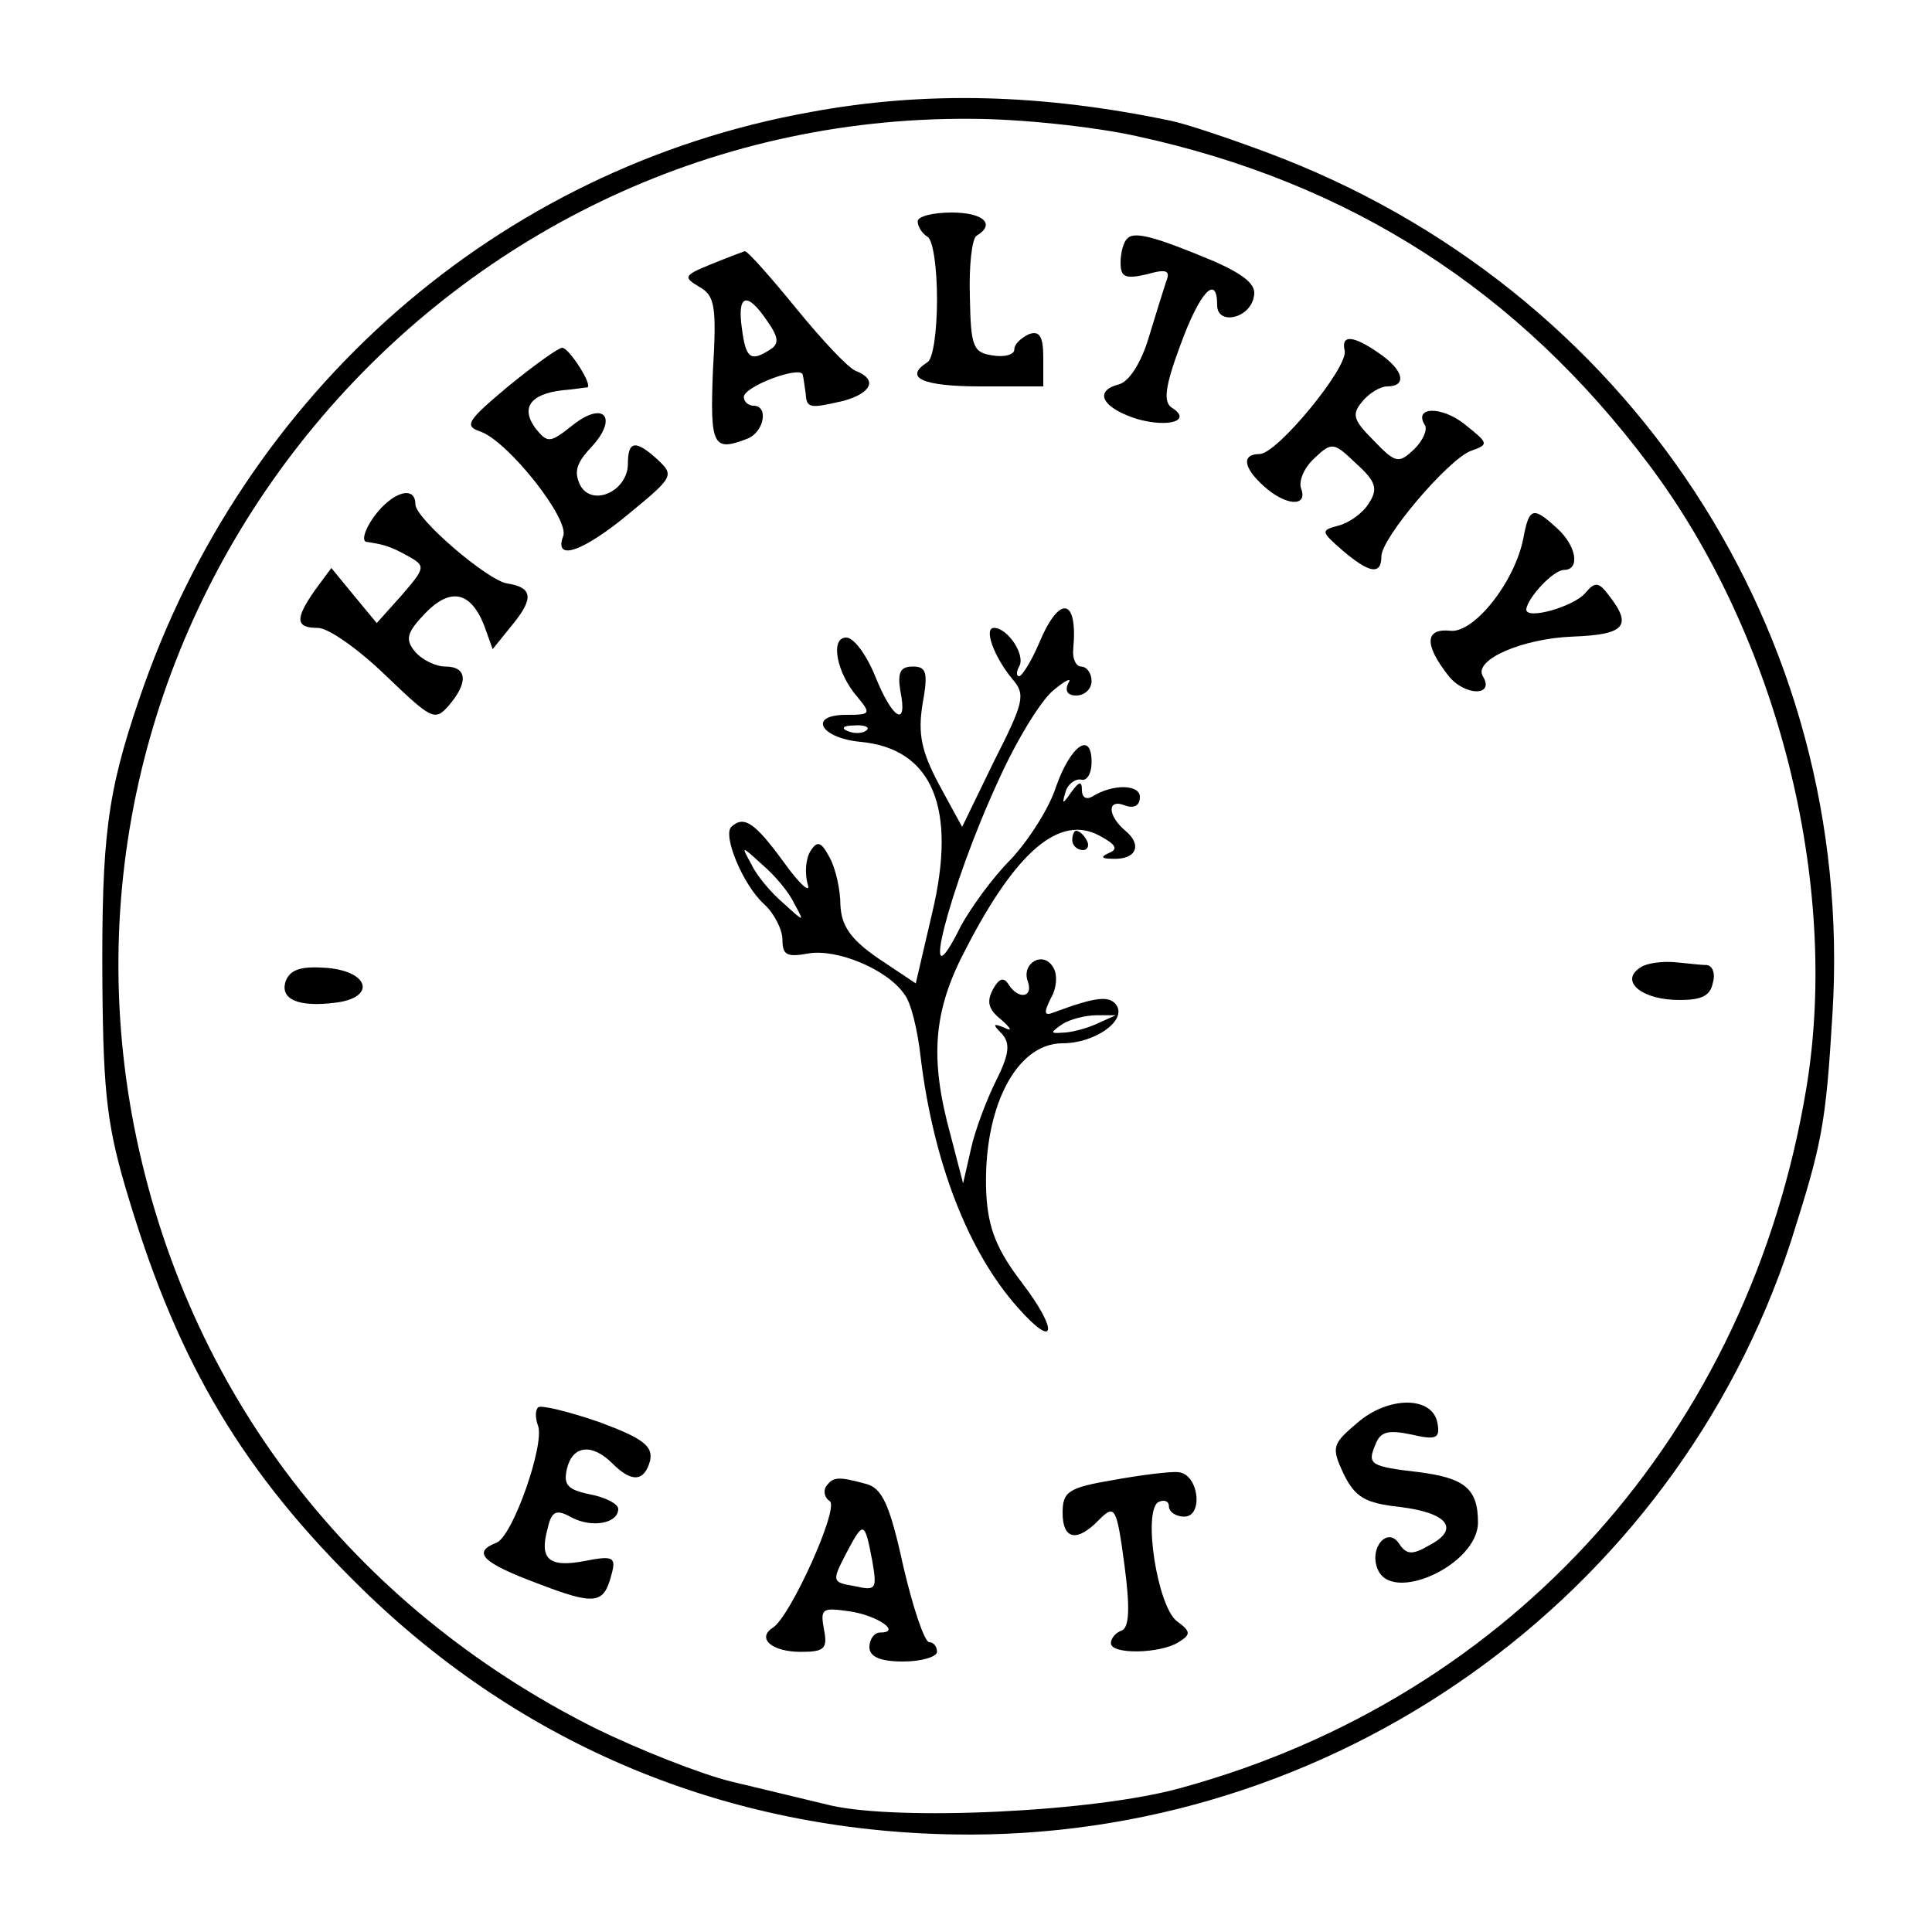 <?xml version="1.0" standalone="no"?>
<!DOCTYPE svg PUBLIC "-//W3C//DTD SVG 20010904//EN"
 "http://www.w3.org/TR/2001/REC-SVG-20010904/DTD/svg10.dtd">
<svg version="1.0" xmlns="http://www.w3.org/2000/svg"
 width="200pt" height="200pt" viewBox="0 0 200 200"
 preserveAspectRatio="xMidYMid meet">
<g transform="translate(0,200) scale(0.1,-0.1)"
fill="#000000" stroke="none">
<path d="M839 1884 c-323 -58 -587 -289 -695 -608 -33 -97 -39 -142 -38 -296
1 -115 5 -148 28 -223 51 -169 118 -282 241 -402 166 -162 377 -250 612 -254
392 -7 746 244 867 614 32 101 36 119 43 236 24 393 -210 751 -585 891 -40 15
-85 30 -100 33 -134 28 -254 31 -373 9z m338 -25 c221 -48 395 -160 530 -340
133 -177 198 -433 163 -645 -59 -357 -304 -631 -648 -725 -90 -25 -292 -34
-362 -18 -25 6 -71 17 -104 25 -32 8 -95 33 -140 55 -253 127 -423 349 -477
622 -106 541 315 1048 866 1044 50 0 127 -8 172 -18z"/>
<path d="M950 1771 c0 -6 5 -13 10 -16 6 -3 10 -33 10 -65 0 -32 -4 -62 -10
-65 -25 -16 -5 -25 55 -25 l65 0 0 30 c0 22 -4 28 -15 24 -8 -4 -15 -10 -15
-16 0 -5 -10 -8 -22 -6 -21 3 -23 9 -24 61 -1 31 2 60 7 63 20 12 7 24 -26 24
-19 0 -35 -4 -35 -9z"/>
<path d="M1167 1753 c-4 -3 -7 -15 -7 -25 0 -15 5 -17 27 -12 21 6 25 4 20 -8
-3 -9 -11 -35 -18 -58 -8 -26 -20 -45 -31 -48 -27 -7 -16 -25 20 -36 33 -9 56
-1 35 12 -9 6 -7 22 9 65 20 55 38 74 38 41 0 -21 34 -14 38 9 3 12 -9 22 -40
36 -62 26 -84 32 -91 24z"/>
<path d="M735 1726 c-27 -11 -28 -13 -11 -23 16 -9 18 -20 14 -87 -3 -78 0
-84 36 -70 17 7 22 34 6 34 -5 0 -10 4 -10 9 0 11 59 33 61 23 1 -4 2 -13 3
-19 1 -16 4 -16 39 -8 29 8 36 22 13 31 -8 3 -35 32 -62 65 -26 32 -50 59 -53
59 -3 -1 -19 -7 -36 -14z m59 -58 c12 -17 13 -24 3 -30 -20 -13 -25 -9 -29 22
-5 35 5 39 26 8z"/>
<path d="M1392 1637 c4 -17 -70 -107 -88 -107 -19 0 -17 -14 4 -33 23 -21 46
-22 39 -3 -3 8 3 22 14 32 18 17 20 16 43 -6 20 -18 23 -26 13 -41 -6 -10 -20
-20 -31 -23 -19 -5 -19 -6 4 -26 27 -23 40 -26 40 -6 0 19 68 99 92 109 20 7
19 8 -6 28 -24 19 -53 18 -41 -1 3 -5 -2 -16 -11 -25 -16 -15 -19 -15 -42 9
-21 21 -23 27 -12 40 7 9 19 16 26 16 21 0 17 17 -8 34 -27 19 -40 20 -36 3z"/>
<path d="M526 1600 c-43 -36 -46 -41 -28 -47 29 -11 92 -91 85 -108 -10 -27
21 -16 69 24 45 37 46 39 29 55 -23 21 -31 20 -31 -4 0 -28 -36 -45 -49 -23
-7 14 -5 23 11 40 28 30 14 49 -19 23 -24 -19 -26 -19 -39 -3 -15 21 -5 35 28
39 13 1 24 3 26 3 6 2 -19 41 -26 41 -4 0 -29 -18 -56 -40z"/>
<path d="M387 1465 c-10 -14 -13 -26 -7 -26 19 -3 25 -5 43 -15 18 -10 17 -12
-7 -40 l-26 -29 -24 29 -23 28 -17 -23 c-21 -30 -20 -39 3 -39 11 0 42 -22 70
-49 47 -45 51 -48 65 -32 21 24 20 41 -3 41 -10 0 -24 7 -31 15 -11 13 -9 20
10 40 26 27 47 23 61 -12 l9 -25 21 26 c22 27 20 38 -6 42 -20 3 -95 67 -95
82 0 20 -24 13 -43 -13z"/>
<path d="M1577 1443 c-9 -46 -51 -98 -75 -96 -27 3 -28 -14 -3 -46 17 -22 49
-22 36 -1 -10 17 41 39 93 41 54 2 62 11 38 42 -11 15 -15 15 -25 3 -12 -14
-61 -28 -61 -17 1 12 28 41 39 41 17 0 13 25 -7 43 -25 23 -29 22 -35 -10z"/>
<path d="M1076 1335 c-8 -19 -18 -35 -21 -35 -3 0 -3 5 0 10 7 12 -12 40 -26
40 -11 0 0 -30 19 -53 14 -16 12 -24 -19 -85 l-33 -68 -24 44 c-18 34 -22 52
-17 83 6 33 4 39 -10 39 -13 0 -16 -6 -13 -25 8 -39 -8 -30 -26 15 -9 22 -22
40 -30 40 -17 0 -10 -37 12 -62 14 -17 13 -18 -12 -18 -40 0 -27 -24 15 -28
74 -7 100 -68 74 -177 l-17 -73 -39 26 c-29 20 -38 34 -39 55 0 16 -5 38 -11
49 -9 17 -13 18 -20 7 -5 -8 -6 -23 -3 -34 4 -11 -8 -1 -25 23 -30 41 -41 48
-54 36 -9 -9 12 -60 34 -80 10 -9 19 -26 19 -37 0 -16 5 -18 27 -14 29 5 81
-16 99 -42 7 -8 14 -38 17 -65 13 -108 49 -202 101 -260 39 -44 42 -24 4 26
-26 34 -35 56 -37 92 -4 87 30 156 79 156 33 0 66 23 56 39 -7 11 -22 9 -65
-7 -10 -4 -11 -1 -3 15 6 10 7 25 2 32 -10 17 -33 4 -26 -15 6 -17 -10 -19
-20 -3 -5 8 -10 6 -16 -5 -7 -13 -5 -21 9 -32 10 -9 11 -12 3 -8 -12 5 -13 4
-3 -6 9 -10 8 -21 -6 -49 -10 -20 -22 -52 -26 -71 l-8 -35 -13 50 c-22 80 -18
129 16 193 52 101 97 139 138 117 17 -9 20 -14 10 -18 -9 -4 -8 -6 4 -6 24 -1
31 14 13 29 -19 16 -19 34 0 26 9 -3 15 0 15 9 0 13 -28 14 -50 0 -6 -3 -10 0
-10 7 0 10 -3 9 -11 -2 -9 -13 -10 -13 -6 0 2 8 10 14 16 13 6 -2 11 6 11 18
0 33 -22 17 -37 -26 -7 -22 -29 -56 -47 -75 -19 -19 -41 -50 -51 -68 -46 -93
-13 39 39 151 18 40 43 81 56 92 13 11 20 14 16 8 -4 -8 -1 -13 8 -13 9 0 16
7 16 15 0 8 -5 15 -11 15 -5 0 -9 8 -8 18 5 53 -14 57 -35 7z m-179 -91 c-3
-3 -12 -4 -19 -1 -8 3 -5 6 6 6 11 1 17 -2 13 -5z m-75 -179 c11 -20 11 -20
-11 0 -13 11 -28 29 -33 40 -11 20 -11 20 11 0 13 -11 28 -29 33 -40z m313
-125 c-11 -5 -27 -9 -35 -9 -13 -1 -13 0 0 9 8 5 24 9 35 9 l20 0 -20 -9z"/>
<path d="M1110 1130 c0 -5 5 -10 11 -10 5 0 7 5 4 10 -3 6 -8 10 -11 10 -2 0
-4 -4 -4 -10z"/>
<path d="M1699 999 c-22 -13 -3 -32 33 -34 28 -1 38 3 41 17 3 10 0 18 -6 19
-7 0 -22 2 -34 3 -12 1 -28 -1 -34 -5z"/>
<path d="M296 985 c-7 -19 12 -28 51 -23 42 5 36 32 -8 36 -26 2 -38 -1 -43
-13z"/>
<path d="M557 543 c-3 -3 -3 -11 0 -19 7 -19 -26 -114 -43 -121 -26 -10 -14
-21 42 -42 60 -23 69 -22 77 9 5 18 2 20 -28 14 -37 -7 -47 2 -38 34 4 18 9
20 25 11 21 -11 48 -6 48 9 0 5 -13 12 -29 15 -24 5 -28 10 -24 27 6 24 26 26
47 5 20 -20 33 -19 39 3 3 15 -7 23 -53 40 -32 11 -61 18 -63 15z"/>
<path d="M1405 527 c-26 -22 -27 -25 -14 -53 12 -24 22 -30 58 -34 50 -6 63
-23 30 -40 -17 -10 -23 -9 -30 1 -12 20 -32 -3 -23 -25 14 -37 104 4 104 48 0
35 -14 46 -61 52 -51 6 -54 8 -45 29 5 13 13 15 37 10 26 -6 30 -4 27 12 -5
28 -51 28 -83 0z"/>
<path d="M1153 468 c-47 -8 -53 -12 -53 -34 0 -28 15 -31 38 -7 16 16 18 13
26 -47 6 -45 5 -65 -3 -68 -6 -2 -11 -8 -11 -13 0 -12 51 -11 70 1 13 8 13 11
-2 22 -20 16 -35 113 -19 123 6 3 11 1 11 -4 0 -6 7 -11 16 -11 20 0 15 44 -6
46 -8 1 -39 -3 -67 -8z"/>
<path d="M855 461 c-3 -5 -1 -12 4 -15 10 -7 -41 -120 -59 -131 -17 -11 -1
-25 29 -25 24 0 28 3 24 23 -4 22 -2 23 26 19 29 -4 55 -22 32 -22 -6 0 -11
-7 -11 -15 0 -10 11 -15 35 -15 19 0 35 5 35 10 0 6 -4 10 -8 10 -5 0 -17 36
-27 79 -14 64 -22 81 -39 85 -29 8 -34 7 -41 -3z m48 -77 c5 -29 4 -31 -18
-26 -24 4 -24 5 -9 34 18 34 19 34 27 -8z"/>
</g>
</svg>
